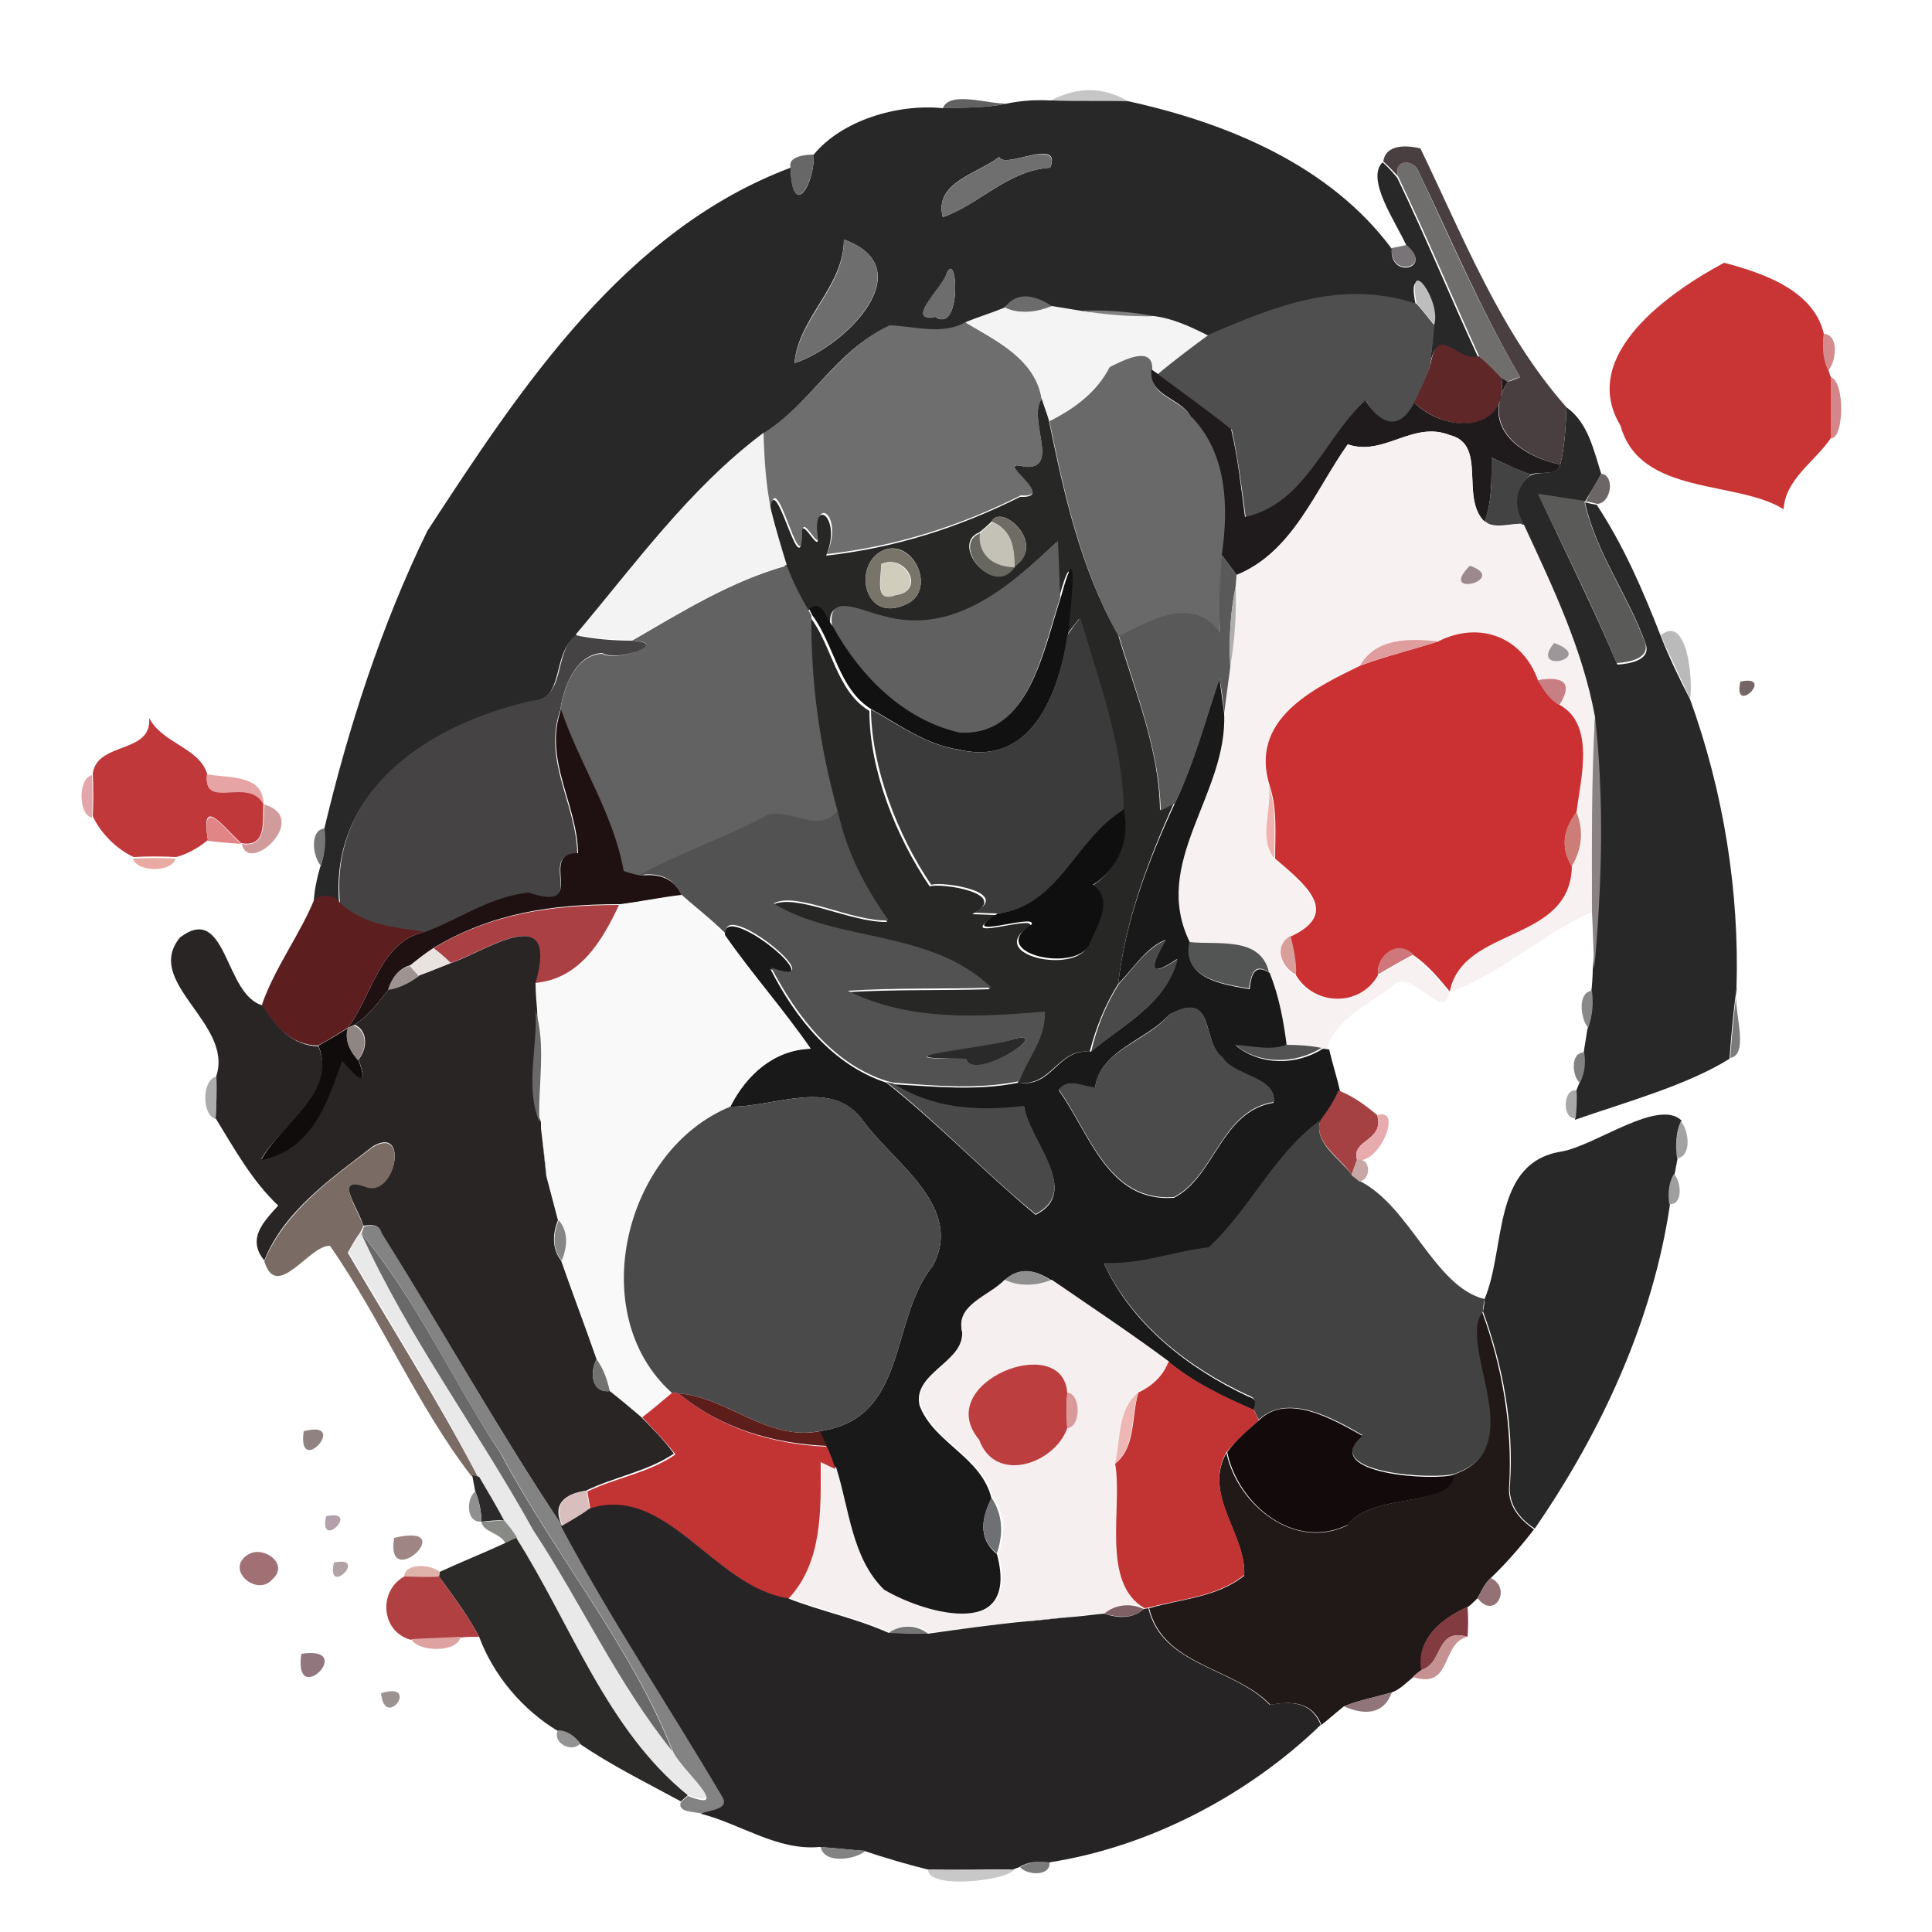 <?xml version="1.0" encoding="utf-8"?>
<!-- Generator: Adobe Illustrator 26.0.3, SVG Export Plug-In . SVG Version: 6.00 Build 0)  -->
<svg version="1.1" id="Layer_1" xmlns="http://www.w3.org/2000/svg" xmlns:xlink="http://www.w3.org/1999/xlink" x="0px" y="0px"
	 viewBox="0 0 250 250" style="enable-background:new 0 0 250 250;" xml:space="preserve">
<style type="text/css">
	.st0{fill:#C6C6C6;}
	.st1{fill:#616161;}
	.st2{fill:#282828;}
	.st3{fill:#493F40;}
	.st4{fill:#676767;}
	.st5{fill:#6F6F6F;}
	.st6{fill:#706E6D;}
	.st7{fill:#6E6E6E;}
	.st8{fill:#787477;}
	.st9{fill:#C93435;}
	.st10{fill:#6D6D6D;}
	.st11{fill:#BEBDBE;}
	.st12{fill:#504F4F;}
	.st13{fill:#6C6C6C;}
	.st14{fill:#F4F4F4;}
	.st15{fill:#818181;}
	.st16{fill:#D58A8C;}
	.st17{fill:#602728;}
	.st18{fill:#686968;}
	.st19{fill:#1F1A1B;}
	.st20{fill:#D48689;}
	.st21{fill:#272726;}
	.st22{fill:#F3F3F3;}
	.st23{fill:#F7F2F1;}
	.st24{fill:#434343;}
	.st25{fill:#6C6667;}
	.st26{fill:#5A5A59;}
	.st27{fill:#6E6C64;}
	.st28{fill:#C4C1B7;}
	.st29{fill:#68675F;}
	.st30{fill:#606060;}
	.st31{fill:#78746A;}
	.st32{fill:#595959;}
	.st33{fill:#626262;}
	.st34{fill:#D0CDBC;}
	.st35{fill:#111111;}
	.st36{fill:#9B898D;}
	.st37{fill:#AFAFAF;}
	.st38{fill:#3B3B3B;}
	.st39{fill:#BABABA;}
	.st40{fill:#454344;}
	.st41{fill:#CB3132;}
	.st42{fill:#E09D9D;}
	.st43{fill:#9D979A;}
	.st44{fill:#1A1919;}
	.st45{fill:#C77F83;}
	.st46{fill:#756665;}
	.st47{fill:#1F1111;}
	.st48{fill:#C0383A;}
	.st49{fill:#898184;}
	.st50{fill:#E3A6AA;}
	.st51{fill:#E7A4A5;}
	.st52{fill:#F1B1AC;}
	.st53{fill:#D29B9B;}
	.st54{fill:#E18586;}
	.st55{fill:#525252;}
	.st56{fill:#0F0F0F;}
	.st57{fill:#CD7D77;}
	.st58{fill:#777675;}
	.st59{fill:#E8AAA3;}
	.st60{fill:#5D1E20;}
	.st61{fill:#FAF9F9;}
	.st62{fill:#AA4044;}
	.st63{fill:#292525;}
	.st64{fill:#D89E99;}
	.st65{fill:#4A4A4A;}
	.st66{fill:#535454;}
	.st67{fill:#E9E3E0;}
	.st68{fill:#CF777A;}
	.st69{fill:#9E9391;}
	.st70{fill:#898989;}
	.st71{fill:#7B7B7B;}
	.st72{fill:#696969;}
	.st73{fill:#4B4B4B;}
	.st74{fill:#110C0C;}
	.st75{fill:#8F8684;}
	.st76{fill:#2A2A2A;}
	.st77{fill:#535353;}
	.st78{fill:#828282;}
	.st79{fill:#ACACAC;}
	.st80{fill:#494949;}
	.st81{fill:#A54043;}
	.st82{fill:#A8A8A8;}
	.st83{fill:#4B4A4A;}
	.st84{fill:#E8ABAD;}
	.st85{fill:#434242;}
	.st86{fill:#A3A3A3;}
	.st87{fill:#747474;}
	.st88{fill:#7A6C64;}
	.st89{fill:#C8A8A6;}
	.st90{fill:#9F9F9F;}
	.st91{fill:#848383;}
	.st92{fill:#868686;}
	.st93{fill:#EAE9E9;}
	.st94{fill:#6A6969;}
	.st95{fill:#8F8F8F;}
	.st96{fill:#F5F0EF;}
	.st97{fill:#211918;}
	.st98{fill:#727370;}
	.st99{fill:#C23434;}
	.st100{fill:#BD3E3F;}
	.st101{fill:#C23334;}
	.st102{fill:#5D1D1B;}
	.st103{fill:#D99B99;}
	.st104{fill:#EEB7B4;}
	.st105{fill:#130B0B;}
	.st106{fill:#908281;}
	.st107{fill:#2B2929;}
	.st108{fill:#909090;}
	.st109{fill:#D8BFBD;}
	.st110{fill:#272425;}
	.st111{fill:#6F7074;}
	.st112{fill:#B3A0AB;}
	.st113{fill:#878A85;}
	.st114{fill:#9F8685;}
	.st115{fill:#2C2A29;}
	.st116{fill:#A17075;}
	.st117{fill:#B1A3A5;}
	.st118{fill:#DFB2AA;}
	.st119{fill:#B04042;}
	.st120{fill:#937175;}
	.st121{fill:#7F6165;}
	.st122{fill:#823B40;}
	.st123{fill:#8F9191;}
	.st124{fill:#757575;}
	.st125{fill:#DFA2A2;}
	.st126{fill:#C59192;}
	.st127{fill:#91767D;}
	.st128{fill:#9C9291;}
	.st129{fill:#90757B;}
	.st130{fill:#939393;}
	.st131{fill:#838383;}
	.st132{fill:#C8C8C8;}
</style>
<g id="_x23_c6c6c6ff">
	<path class="st0" d="M136,13c3.4-1.8,6.7-1.8,10,0.1C142.7,13,139.3,13,136,13z"/>
</g>
<g id="_x23_616161ff">
	<path class="st1" d="M122,14c0.9-2.3,5.9-0.5,8.3-0.6C127.6,14,124.8,13.9,122,14z"/>
</g>
<g id="_x23_282828ff">
	<path class="st2" d="M130.3,13.4c1.9-0.4,3.8-0.5,5.7-0.4c3.3,0.1,6.7,0,10,0.1c12.8,2.8,26.1,8.3,34.1,19.1
		c-0.4,3.9,5.5,2.6,1.9-0.4c-1.4-3.1-5.3-8.6-3.1-10.8c0.7,0.6,1.3,1.3,1.9,2c3.7,7.7,6.9,15.5,10.5,23.3c-3,0.8-5.3-4.5-6.3,1.1
		c0.2-1.7,0.4-3.4,0.5-5.1c0.8-3.1-3.7-9.4-2.3-2.8c-9.8-3.2-18.3,0.4-27.1,4.1c-2.2-1.1-4.5-2.3-7-2.5c-3.1-0.6-6.3-0.8-9.5-0.7
		c-1.2-0.2-2.5-0.3-3.7-0.6c-2.6-1.7-4.6-1.6-6.1,0.2c-1.7,0.7-3.4,1.3-5.1,1.9c-3.1,1.7-6.5,0.5-9.8,0.4
		c-6.7,3-10.1,10.1-16.2,13.9c-9.6,7.2-16.7,17-24.3,26.2c-3.1,2.4-1.2,8.2-5.8,8.5c-12.7,3-26.1,11.1-24.7,26.2
		c-0.9-1.1-2.1-1.1-3.3-0.5c0.1-1.5,0.4-2.9,0.8-4.3c0.6-1.5,0.7-3.2,0.5-4.8c3.1-13.1,7.4-26.5,13.4-38.8
		C67.5,50,80.8,29.8,102.3,21.7c0.2,6.7,3.1,2.4,3-1.7c3.6-4.4,10.8-6.6,16.7-6C124.8,13.9,127.6,14,130.3,13.4 M129.3,20.3
		c-2.8,2.2-8.5,3.3-7.3,7.8c4.8-1.7,8.5-6.1,13.9-6.4C137.5,17.6,129.9,22,129.3,20.3 M109.2,31c0,6.1-5.9,10.1-6.4,16
		C109.5,44.8,119.4,34.7,109.2,31 M122.5,35.4c-0.5,1.8-5.5,6.3-1.5,5.6C124.5,43.3,123.9,32.1,122.5,35.4z"/>
	<path class="st2" d="M201.9,60.1c0.6-2.4,0.7-4.9,0.8-7.4c2.8,2,3.5,5.5,4.5,8.6c-0.6,1.2-1.4,2.4-2.1,3.6c-1.5-0.2-4.5-0.7-6-0.9
		c3.4,7.3,7,14.5,10.2,22c1.6-0.1,4.5-0.6,3.6-2.8c-2.2-6.2-6.4-11.7-7.8-18.2c0.4,0.1,1.2,0.3,1.5,0.3c3.5,5.3,6,11.1,8.3,17
		c1.1,2.8,2.4,5.5,3.8,8.2c4.3,11.9,6.4,24.8,6,37.4c-0.4,3-0.7,6.1-0.9,9.1c-5.4,3.4-13.4,5.6-20,7.9c0.1-1.2,0.2-2.4,0.1-3.6
		l0.4-1c0.7-1.2,0.8-2.6,0.6-3.9c0.1-0.8,0.4-2.4,0.5-3.2c0.6-1.5,0.7-3.2,0.5-4.8c0.1-0.7,0.2-2.2,0.2-2.9
		c1.1-10.8,1.4-21.8,0.1-32.6c-1.6-8.7-5.5-16.8-9.2-24.9c-1.4-2.3-1.2-4.7,0.9-6.4C199.2,60.8,201.7,61.7,201.9,60.1z"/>
	<path class="st2" d="M202.1,149c4.4-0.8,12.5-6.9,15.5-4c-0.8,1.5-0.7,3.2-0.5,4.8c-0.1,0.5-0.3,1.6-0.4,2.1
		c-0.7,1.2-0.8,2.5-0.6,3.9c-2.2,15.1-8.9,29.5-17.5,42c-2-1.3-3.5-3.2-3.2-5.8c0.5-7.6-0.9-15.2-3.5-22.3c0.1-0.4,0.2-1.2,0.2-1.6
		C194.9,161.5,193,150.4,202.1,149z"/>
</g>
<g id="_x23_493f40ff">
	<path class="st3" d="M179,20.9c0.3-2.3,3.1-2.1,4.8-1.7c5.6,11.6,10.4,23.9,18.9,33.5c-0.1,2.5-0.2,5-0.8,7.4
		c-4.9-1-10.4-4.8-6.8-10.7c0.4-0.1,1.2-0.4,1.6-0.6c-5-8.5-8.8-17.6-13.1-26.5c-0.6-1.8-3.3-1.7-2.7,0.5
		C180.3,22.2,179.7,21.5,179,20.9z"/>
</g>
<g id="_x23_676767ff">
	<path class="st4" d="M102.3,21.7c-0.4-1.5,2-1.7,3-1.7C105.4,24.1,102.4,28.4,102.3,21.7z"/>
</g>
<g id="_x23_6f6f6fff">
	<path class="st5" d="M129.3,20.3c0.5,1.7,8.1-2.6,6.6,1.4c-5.4,0.3-9.1,4.7-13.9,6.4C120.8,23.6,126.6,22.5,129.3,20.3z"/>
</g>
<g id="_x23_706e6dff">
	<path class="st6" d="M180.9,22.8c-0.6-2.3,2.1-2.3,2.7-0.5c4.2,8.9,8.1,18,13.1,26.5c-0.4,0.1-1.2,0.4-1.6,0.6l-0.8-0.5
		c-1-0.9-2-1.9-2.9-2.8C187.9,38.4,184.6,30.5,180.9,22.8z"/>
</g>
<g id="_x23_6e6e6eff">
	<path class="st7" d="M109.2,31c10.2,3.7,0.2,13.8-6.4,16C103.4,41.1,109.3,37.1,109.2,31z"/>
	<path class="st7" d="M115.1,42.1c3.3,0.1,6.8,1.3,9.8-0.4c4,2.4,9.1,4.7,9.9,9.9c-1.9,2.6,2.5,9.2-2.2,8.8
		c-4.5-1.3,4.4,4.1-0.5,3.7c-8,4-16.2,6.6-25.1,7.6c2.2-5.1-1.7-7.6-1.1-2.6c0.4,2.9-2.3-3.1-2,0c-0.3,6.5-3.6-9.8-4.2-2.9
		c-0.6-3.3-0.9-6.7-1-10.1C105,52.2,108.4,45.2,115.1,42.1z"/>
</g>
<g id="_x23_787477ff">
	<path class="st8" d="M180.1,32.1c0.5-0.1,1.5-0.3,1.9-0.4C185.6,34.7,179.7,36,180.1,32.1z"/>
</g>
<g id="_x23_c93435ff">
	<path class="st9" d="M209.7,55.1C204.2,46,216,37.8,223.1,34c4.9,1.3,11.6,3.5,12.9,9.2c-0.1,1.6-0.1,3.3,0.6,4.7l0.3,0.9
		c0,2.6,0,5.2,0,7.9c-2,3-5.9,5.3-6.1,9.2C224.8,62.1,212.2,64.2,209.7,55.1z"/>
</g>
<g id="_x23_6d6d6dff">
	<path class="st10" d="M122.5,35.4c1.4-3.3,2,7.9-1.5,5.6C117,41.7,121.9,37.2,122.5,35.4z"/>
</g>
<g id="_x23_bebdbeff">
	<path class="st11" d="M183.3,39.2c-1.3-6.6,3.2-0.3,2.3,2.8C184.9,41.1,184.1,40.2,183.3,39.2z"/>
</g>
<g id="_x23_504f4fff">
	<path class="st12" d="M156.2,43.4c8.8-3.8,17.3-7.3,27.1-4.1c0.8,0.9,1.6,1.9,2.3,2.8c-0.1,1.7-0.4,3.4-0.5,5.1
		c-0.6,1.7-1.3,3.3-2,5c-2,3.6-4.4,2.9-6.3-0.3c-5.3,4.8-7.8,13.5-15.6,15.1c-0.5-3.8-1-7.7-1.8-11.4c-3.2-2.4-6.4-4.7-9.6-7.2
		C151.9,46.6,154,44.9,156.2,43.4z"/>
</g>
<g id="_x23_6c6c6cff">
	<path class="st13" d="M130,39.8c1.4-1.9,3.5-1.9,6.1-0.2C134.1,40.5,131.9,40.7,130,39.8z"/>
</g>
<g id="_x23_f4f4f4ff">
	<path class="st14" d="M124.9,41.7c1.7-0.7,3.4-1.2,5.1-1.9c1.9,0.9,4.2,0.6,6.1-0.2c1.2,0.2,2.5,0.4,3.7,0.6
		c3.1,0.5,6.3,0.8,9.5,0.7c2.5,0.3,4.8,1.4,7,2.5c-2.2,1.6-4.4,3.3-6.5,5l-0.7-0.5c0.2-3.4-3.8-1.2-5.5-0.4
		c-1.6,3.3-4.5,5.5-7.9,6.9c-0.2-0.7-0.7-2-0.9-2.7C134,46.5,128.9,44.1,124.9,41.7z"/>
</g>
<g id="_x23_818181ff">
	<path class="st15" d="M139.8,40.2c3.2-0.1,6.3,0.1,9.5,0.7C146.1,41,142.9,40.7,139.8,40.2z"/>
</g>
<g id="_x23_d58a8cff">
	<path class="st16" d="M236,43.2c2,0.1,1.6,3.6,0.6,4.7C235.8,46.5,235.8,44.8,236,43.2z"/>
</g>
<g id="_x23_602728ff">
	<path class="st17" d="M185.1,47.2c1-5.6,3.3-0.3,6.3-1.1c1,0.9,2,1.9,2.9,2.8c0.9,7.4-7.3,7.1-11.3,3.2
		C183.8,50.5,184.5,48.8,185.1,47.2z"/>
</g>
<g id="_x23_686968ff">
	<path class="st18" d="M143.6,47.5c1.6-0.8,5.7-3,5.5,0.4c-0.5,3.5,3.6,3.6,5.1,6.1c4.7,4.7,4.9,11.7,4,17.9
		c-0.2,3.4-0.5,6.7-0.3,10.1c-3.5-4.9-8.9-1.7-13.1,0.4c-4.9-8.7-7-18.2-9-27.9C139,52.9,141.9,50.8,143.6,47.5z"/>
</g>
<g id="_x23_1f1a1bff">
	<path class="st19" d="M149,47.8l0.7,0.5c3.2,2.4,6.4,4.7,9.6,7.2c0.9,3.8,1.3,7.6,1.8,11.4c7.8-1.7,10.3-10.3,15.6-15.1
		c2,3.2,4.4,4,6.3,0.3c3.9,3.9,12.2,4.1,11.3-3.2l0.8,0.5c-3.7,5.9,1.8,9.7,6.8,10.7c-0.2,1.6-2.6,0.8-3.8,1.3
		c-1.8-0.6-3.4-1.4-5.1-2.2c0,2.8,0.1,5.7-0.9,8.3c-3.2-3.1,0.4-10-4.5-11.2c-4.8-1.9-8.5,2.8-13.2,1.2c-4.2,6-7.1,14-14.4,16.9
		c-0.6-0.9-1.3-1.7-1.9-2.6c0.9-6.2,0.7-13.2-4-17.9C152.7,51.4,148.6,51.3,149,47.8z"/>
</g>
<g id="_x23_d48689ff">
	<path class="st20" d="M236.9,48.8c1.9,0.6,1.7,8.1,0,7.9C236.9,54.1,236.9,51.5,236.9,48.8z"/>
</g>
<g id="_x23_272726ff">
	<path class="st21" d="M132.6,60.4c4.7,0.4,0.3-6.2,2.2-8.8c0.2,0.7,0.7,2,0.9,2.7c2,9.7,4.1,19.2,9,27.9c2.2,7.4,5.3,14.8,5.4,22.6
		c0.4-0.2,1.4-0.7,1.8-0.9c-3.3,7.4-6.3,15.2-7.2,23.4c-1.7,2.7-2.9,5.7-3.7,8.8c-4.1-0.5-4.9,4.6-9.3,4c1.1-3,3.5-5.6,3.3-9
		c-8.6,0.7-17.5,1.2-25.5-2.7c6.2-0.4,12.4-0.2,18.6-0.4c-7.9-7.6-19.8-5.8-28.2-10.9c3.1-1.6,10.1,2.3,14.9,2.2
		c-3.1-4.3-5.5-9-6.6-14.2c-2.3-8.2-3.5-16.7-3.4-25.3c2.9,3.8,3.4,9.6,7.7,12.2c0,7.6,3.4,16.2,7.8,22.7c1.4-0.5,10.7,0.9,5.5,3.6
		c0.8,0,2.4,0.1,3.1,0.1c-5.9,3.8,5-0.1,4.4,1.4c-6.1,3.8,6,6.4,7.5,2.5c0.9-2.4,3.2-5.7,0.4-7.6c3.4-2.1,5-6,4-9.8
		c0-8.6-3.2-16.7-5.6-24.8c-0.6,0.8-1.2,1.5-1.7,2.3c0.5-4.5,1.4-13.4-0.9-4.9c-0.1-1.8-0.2-5.5-0.3-7.3
		c-6.1,5.7-13.4,12.4-22.6,9.7c-3-0.7-7.4-3.2-6.6,1.5c-0.9-1-1.4-3.7-3.1-2.3c-1.1-1.8-2-3.7-2.8-5.7c-0.7-2.3-1.4-4.7-2-7
		c0.5-6.8,3.9,9.4,4.2,2.9c-0.3-3.1,2.4,2.9,2,0c-0.7-5,3.2-2.4,1.1,2.6c8.9-1,17.1-3.6,25.1-7.6C137.1,64.5,128.1,59.2,132.6,60.4
		 M128.3,67.5c-0.4,0.4-1.2,1.1-1.6,1.4c-3.8,1.5,1.8,8.4,4.5,4.4C135.6,70.5,129.6,65,128.3,67.5 M114.3,71.2
		c-4.2,1.9-2.4,10.1,3.5,6.7C121,75.7,118,69.7,114.3,71.2z"/>
</g>
<g id="_x23_f3f3f3ff">
	<path class="st22" d="M74.5,82.1C82.2,73,89.2,63.2,98.8,56c0.1,3.4,0.3,6.8,1,10.1c0.6,2.4,1.3,4.7,2,7c-7.2,2.1-13.6,6-20,9.7
		C79.4,82.8,76.9,82.6,74.5,82.1z"/>
</g>
<g id="_x23_f7f2f1ff">
	<path class="st23" d="M174.4,57.5c4.7,1.6,8.4-3.1,13.2-1.2c4.9,1.2,1.3,8.1,4.5,11.2c1.2,1.2,3.5,0.1,5.1,0.4
		c3.7,8,7.6,16.1,9.2,24.9c-0.4,8.4-0.4,16.8-0.4,25.2c-6.5,2.9-11.6,7.9-18.4,10.4c1.6-8.6,15.5-6.3,15.8-16.2
		c1.4-2.4,1.6-4.7,0.6-7c0.5-4.1,2.5-11.3-2.2-13.9c1.9-3.1,0.3-3.7-2.8-3.2c-2-5.6-7.6-7.7-12.9-5c-3.7-0.3-8-0.4-10.1,3.1
		c-6.1,2.9-14.5,7-11.8,15.6c0.3,3-1.4,6.8,0.7,9.4c3.7,3.2,8.7,7,2,10.1c-2.2,1.2-1.2,4,0.7,5c2.4,4,8.3,4,10.6,0
		c1.5-0.9,3.1-1.8,4.6-2.6c1.8,1.3,3.2,3,4.7,4.7c-0.6,4.1-4.7-3.2-7.2-0.9c-3.2,2.6-7.7,4.3-8.6,8.4l-0.8-0.1
		c-1.5-0.3-3.1-0.4-4.6-0.4c-0.4-3.2-1-6.4-2.2-9.4c-1.1-4.6-6.6-3.5-10.3-3.9c-5.2-10.4,4.9-19.2,4.4-29.7c0.2-1.5,0.6-4.5,0.8-6
		c0.6-3.4,0.9-6.9,0.7-10.4c0-0.4,0.1-1.1,0.1-1.5C167.3,71.5,170.1,63.5,174.4,57.5 M190.2,73.2C185.9,77.5,195.4,75,190.2,73.2
		 M201.1,83.2C197.7,87.3,206.7,85.2,201.1,83.2z"/>
</g>
<g id="_x23_434343ff">
	<path class="st24" d="M193,59.2c1.7,0.8,3.4,1.6,5.1,2.2c-2.1,1.8-2.3,4.1-0.9,6.4c-1.6-0.2-3.9,0.8-5.1-0.4
		C193.1,64.9,193,62,193,59.2z"/>
</g>
<g id="_x23_6c6667ff">
	<path class="st25" d="M207.2,61.3c1.8,0.2,1.3,3.8-0.5,3.9c-0.4-0.1-1.2-0.3-1.5-0.3C205.8,63.7,206.5,62.5,207.2,61.3z"/>
</g>
<g id="_x23_5a5a59ff">
	<path class="st26" d="M199,63.9c1.5,0.2,4.5,0.7,6,0.9c1.4,6.5,5.5,12,7.8,18.2c0.9,2.2-2,2.7-3.6,2.8
		C206.1,78.4,202.5,71.2,199,63.9z"/>
</g>
<g id="_x23_6e6c64ff">
	<path class="st27" d="M128.3,67.5c1.3-2.5,7.3,3,2.9,5.9C131.3,70.9,130.9,68.5,128.3,67.5z"/>
</g>
<g id="_x23_c4c1b7ff">
	<path class="st28" d="M126.8,69c0.4-0.4,1.2-1.1,1.6-1.4c2.6,1,2.9,3.4,2.9,5.9C128.6,73.4,126.5,71.8,126.8,69z"/>
</g>
<g id="_x23_68675fff">
	<path class="st29" d="M131.3,73.4c-2.7,4-8.3-2.9-4.5-4.4C126.5,71.8,128.6,73.4,131.3,73.4z"/>
</g>
<g id="_x23_606060ff">
	<path class="st30" d="M114.3,79.7c9.2,2.6,16.5-4,22.6-9.7c0.1,1.8,0.2,5.5,0.3,7.3c-2.3,6.8-4,18.1-13.1,17.6
		c-7.3-1.6-13-7.3-16.4-13.7C106.9,76.5,111.3,79,114.3,79.7z"/>
</g>
<g id="_x23_78746aff">
	<path class="st31" d="M114.3,71.2c3.7-1.4,6.7,4.5,3.5,6.7C111.9,81.3,110.1,73.1,114.3,71.2 M114,73c0.1,1.7-1,5.1,1.9,4
		C119.9,76.5,117.2,71.5,114,73z"/>
</g>
<g id="_x23_595959ff">
	<path class="st32" d="M158.1,71.8c0.6,0.9,1.3,1.7,1.9,2.6c0,0.4-0.1,1.1-0.1,1.5c-0.7,3.4-0.9,6.9-0.7,10.4
		c-0.2,1.5-0.6,4.5-0.8,6c-0.1-1.5-0.3-3-0.6-4.5c-1.8,5.5-3.3,11-5.8,16.2c-0.5,0.2-1.4,0.7-1.8,0.9c-0.2-7.9-3.2-15.2-5.4-22.6
		c4.2-2.1,9.6-5.3,13.1-0.4C157.6,78.5,157.9,75.2,158.1,71.8z"/>
</g>
<g id="_x23_626262ff">
	<path class="st33" d="M81.8,82.9c6.4-3.7,12.8-7.7,20-9.7c0.8,2,1.7,3.9,2.8,5.7l0.4,0.8c-0.1,8.6,1.1,17.1,3.4,25.3
		c-2.5,3-5.9-0.2-9,0.5c-5.5,3-11.4,4.9-16.6,8c-0.5-0.2-1.6-0.5-2.2-0.6c-1.3-7.5-5.7-13.8-8.1-20.9c0.4-3,1.9-7.2,5.4-7.4
		C79.9,85.7,86.9,83.1,81.8,82.9z"/>
</g>
<g id="_x23_d0cdbcff">
	<path class="st34" d="M114,73c3.1-1.4,5.8,3.5,1.9,4C113,78.1,114.2,74.7,114,73z"/>
</g>
<g id="_x23_111111ff">
	<path class="st35" d="M137.3,77.2c2.3-8.5,1.4,0.4,0.9,4.9c-1.1,7.2-4.5,17.2-14.1,14.9c-4.2-0.6-7.7-3.2-11.3-5.2
		c-4.3-2.6-4.8-8.3-7.7-12.2l-0.4-0.8c1.7-1.4,2.2,1.3,3.1,2.3c3.5,6.4,9.2,12.1,16.4,13.7C133.2,95.3,135,84.1,137.3,77.2z"/>
</g>
<g id="_x23_9b898dff">
	<path class="st36" d="M190.2,73.2C195.4,75,185.9,77.5,190.2,73.2z"/>
</g>
<g id="_x23_afafafff">
	<path class="st37" d="M159.2,86.2c-0.2-3.5,0-7,0.7-10.4C160,79.3,159.8,82.8,159.2,86.2z"/>
</g>
<g id="_x23_3b3b3bff">
	<path class="st38" d="M138.1,82.2c0.6-0.8,1.1-1.6,1.7-2.3c2.3,8.1,5.5,16.2,5.6,24.8c-6.3,4-8.3,12.6-16.3,13.5
		c-0.8,0-2.4-0.1-3.1-0.1c5.2-2.7-4.1-4.1-5.5-3.6c-4.4-6.5-7.7-15.1-7.8-22.7c3.6,2,7.2,4.6,11.3,5.2
		C133.6,99.3,137.1,89.4,138.1,82.2z"/>
</g>
<g id="_x23_bababaff">
	<path class="st39" d="M214.9,82.2c3.4-2.8,4.2,5.7,3.8,8.2C217.4,87.6,216.1,84.9,214.9,82.2z"/>
</g>
<g id="_x23_454344ff">
	<path class="st40" d="M68.7,90.7c4.7-0.3,2.8-6.2,5.8-8.5c2.4,0.5,4.8,0.7,7.3,0.7c5.1,0.3-1.9,2.8-3.9,1.6c-3.4,0.2-5,4.4-5.4,7.4
		c-2.3,6.5,2.1,12.2,2.2,18.6c-5.4-0.1,1.7,7.8-6.3,5.1c-4.9,0.5-8.9,3.4-13.4,5.1c-3.8-0.5-8.1-0.9-11-3.8
		C42.6,101.8,56,93.6,68.7,90.7z"/>
</g>
<g id="_x23_cb3132ff">
	<path class="st41" d="M186.1,83c5.3-2.7,10.9-0.6,12.9,5c0.8,1.2,1.5,2.5,2.8,3.2c4.7,2.6,2.7,9.7,2.2,13.9c-1.8,2.4-2,4.7-0.6,7
		c-0.2,10-14.1,7.7-15.8,16.2c-1.4-1.7-2.8-3.4-4.7-4.7c-2.1-2-4.8,0-4.6,2.6c-2.3,4.1-8.2,4-10.6,0c0-1.7-0.4-3.3-0.7-5
		c6.7-3.1,1.7-6.9-2-10.1c0-3.2,0.3-6.4-0.7-9.4c-2.7-8.6,5.6-12.6,11.8-15.6C179.3,84.9,182.7,84.1,186.1,83z"/>
</g>
<g id="_x23_e09d9dff">
	<path class="st42" d="M176,86.1c2.1-3.6,6.4-3.5,10.1-3.1C182.7,84.1,179.3,84.9,176,86.1z"/>
</g>
<g id="_x23_9d979aff">
	<path class="st43" d="M201.1,83.2C206.7,85.2,197.7,87.3,201.1,83.2z"/>
</g>
<g id="_x23_1a1919ff">
	<path class="st44" d="M152,104c2.5-5.2,4-10.8,5.8-16.2c0.2,1.5,0.4,3,0.6,4.5c0.5,10.5-9.6,19.3-4.4,29.7c-1,4.7,4.3,5.4,7.7,6
		c0.2-1.8,0.6-3.4,2.6-2.1c1.2,3,1.8,6.2,2.2,9.4c-2.2,0.8-4.4,0.1-6.6,0c3.2,2.6,7.8,2.6,11.3,0.4l0.8,0.1c0.4,1.8,1,3.6,1.4,5.4
		c-0.6,1.3-1.4,2.6-2.3,3.8c-6,4.3-9.1,11.6-14.5,16.5c-4.6,0.5-9,2.3-13.7,2.1c3.6,7.8,10.9,13.5,18.6,17.1c1,0.3,1.3,0.9,0.8,1.8
		c-3.9-1.7-7.7-3.5-11-6.2c-4.9-3.7-10.1-7.1-15.2-10.6c-2.4-1.6-4.4-1.6-6.1,0c-1.9,2.1-6.3,3.2-5.5,6.7c0.3,4-6.5,5.2-5.5,9.5
		c1.9,4.9,8,6.6,9.3,12c-1.6,3.1-1.4,5.5,0.7,7.2c3,11.2-9.2,8-14.8,4.7c-4.2-4.1-4.5-10.5-6.2-15.8c-0.3-1-0.6-1.9-1.1-2.9
		c-0.2-0.5-0.7-1.5-0.9-1.9c11.6-1.6,9-14.3,14.7-21.4c4.1-7.6-5-13.3-8.9-18.6c-4-5.9-11.5-1.9-17.3-2c2.1-4.1,5.6-7.3,10.4-7.5
		c-3.5-5.1-7.6-9.7-11.1-14.7c-0.4-4.8,14.6,7.5,5.9,4.4c3.2,6.3,8,12.4,15,14.7c6.7,5.3,12.7,11.6,19.3,17.1c6-3-0.8-9.4-1.5-14
		c-5.9,0.7-11.7,0.4-16.9-2.9c5.4,0.3,10.8,0.9,16.2-0.2c4.4,0.7,5.1-4.5,9.3-4c4.2-3.5,9.9-6.3,11.2-12c-4,2.7-3.3,0.8-1.5-2.5
		c-2.6,1.1-4.1,3.7-6.1,5.7C145.6,119.2,148.6,111.4,152,104 M151.3,131.3c-2.9,3.3-9,4.6-9.6,9.5c-1.6-0.1-3.5-1.4-4.7,0.3
		c4,5.5,6.3,14.5,14.9,13.9c5.3-2.7,6.1-11.2,12.9-12.3c0.5-3.3-5.2-3.4-6.6-5.8C155.4,134.8,157.4,128,151.3,131.3z"/>
</g>
<g id="_x23_c77f83ff">
	<path class="st45" d="M199,88c3.1-0.5,4.7,0.2,2.8,3.2C200.4,90.5,199.7,89.2,199,88z"/>
</g>
<g id="_x23_756665ff">
	<path class="st46" d="M225.2,88.2C229.8,87.2,224.2,92.8,225.2,88.2z"/>
</g>
<g id="_x23_1f1111ff">
	<path class="st47" d="M74.8,110.4c-0.1-6.4-4.5-12.1-2.2-18.6c2.4,7.1,6.8,13.5,8.1,20.9c0.5,0.2,1.6,0.5,2.2,0.6
		c2.6-0.3,4.4,0.5,5.3,2.5c-2.7,0.3-5.4,0.9-8,1.2c-9,0-16.6,1.2-24,5.6c-1.1,0.7-2.1,1.5-3.1,2.3c-1.5,0.4-2.4,1.7-2.8,3.1
		c-1.3,1.7-2.6,3.4-4.4,4.6L45,133c3.1-4,4.2-11.3,10-12.4c4.5-1.7,8.5-4.6,13.4-5.1C76.4,118.2,69.4,110.3,74.8,110.4z"/>
</g>
<g id="_x23_c0383aff">
	<path class="st48" d="M19.3,92.9c1.7,3.3,6.4,3.8,7.5,7.2c-0.6,4.8,5.3,0.3,7.3,3.9c-0.2,2.3,0.5,5.7-2.9,5.1
		c-2.4-2.2-5.3-6.3-4.3-0.4c-1.2,1-2.6,1.8-4.1,2.2c-1.9-0.1-3.7-0.1-5.5,0c-2.2-1-4.3-3.1-5.3-5.3c0.1-1.8,0.1-3.7,0-5.5
		C12.6,95.9,19.7,97.6,19.3,92.9z"/>
</g>
<g id="_x23_898184ff">
	<path class="st49" d="M206.4,92.7c1.2,10.8,0.9,21.8-0.1,32.6c-0.1-1.8-0.2-5.5-0.3-7.3C206,109.5,205.9,101.1,206.4,92.7z"/>
</g>
<g id="_x23_e3a6aaff">
	<path class="st50" d="M11.9,105.8c-1.8-0.4-1.8-5.1,0-5.5C12,102.1,12,103.9,11.9,105.8z"/>
</g>
<g id="_x23_e7a4a5ff">
	<path class="st51" d="M26.8,100.2c2.9,0.5,7.3,0,7.3,3.9C32.2,100.4,26.2,105,26.8,100.2z"/>
</g>
<g id="_x23_f1b1acff">
	<path class="st52" d="M164.2,101.7c1,3,0.7,6.2,0.7,9.4C162.8,108.5,164.6,104.7,164.2,101.7z"/>
</g>
<g id="_x23_d29b9bff">
	<path class="st53" d="M34.2,104.1c6.1,1.8-2.1,9.2-2.9,5.1C34.6,109.7,34,106.4,34.2,104.1z"/>
</g>
<g id="_x23_e18586ff">
	<path class="st54" d="M26.9,108.8c-0.9-5.9,1.9-1.8,4.3,0.4C29.8,109.1,28.4,109,26.9,108.8z"/>
</g>
<g id="_x23_525252ff">
	<path class="st55" d="M99.4,105.4c3.1-0.7,6.5,2.5,9-0.5c1.1,5.2,3.5,9.9,6.6,14.2c-4.8,0.2-11.9-3.8-14.9-2.2
		c8.3,5.1,20.3,3.3,28.2,10.9c-6.2,0.2-12.4,0-18.6,0.4c8,4,16.9,3.4,25.5,2.7c0.2,3.4-2.2,6-3.3,9c-5.3,1.1-10.8,0.6-16.2,0.2
		l-0.9-0.2c-7-2.2-11.7-8.4-15-14.7c8.7,3.2-6.3-9.2-5.9-4.4c-1.8-1.8-3.9-3.4-5.8-5.1c-0.9-2-2.6-2.8-5.3-2.5
		C88,110.3,93.9,108.4,99.4,105.4 M131.3,134.4c-2.4,1.2-19.8,2.7-6.3,2.6C126,140,136.4,133.3,131.3,134.4z"/>
</g>
<g id="_x23_0f0f0fff">
	<path class="st56" d="M129.1,118.2c8-1,10-9.6,16.3-13.5c0.9,3.9-0.7,7.8-4,9.8c2.8,1.9,0.6,5.2-0.4,7.6c-1.5,3.9-13.6,1.3-7.5-2.5
		C134.1,118.1,123.2,122,129.1,118.2z"/>
</g>
<g id="_x23_cd7d77ff">
	<path class="st57" d="M203.4,112.1c-1.4-2.3-1.3-4.6,0.6-7C204.9,107.3,204.8,109.7,203.4,112.1z"/>
</g>
<g id="_x23_777675ff">
	<path class="st58" d="M41.5,112c-1-1.1-1.5-4.6,0.5-4.8C42.2,108.8,42.1,110.4,41.5,112z"/>
</g>
<g id="_x23_e8aaa3ff">
	<path class="st59" d="M17.2,111.1c1.9-0.1,3.7-0.1,5.5,0C22.3,112.9,17.7,112.9,17.2,111.1z"/>
</g>
<g id="_x23_5d1e20ff">
	<path class="st60" d="M40.7,116.3c1.2-0.6,2.4-0.6,3.3,0.5c2.9,2.9,7.2,3.2,11,3.8c-5.8,1.1-6.9,8.4-10,12.4
		c-1.3,0.8-2.5,1.6-3.9,2.3c-3.4-0.1-5.6-2.5-7.2-5.3C35.5,125.3,38.9,120.8,40.7,116.3z"/>
</g>
<g id="_x23_faf9f9ff">
	<path class="st61" d="M80,117.1c2.7-0.4,5.3-0.9,8-1.2c1.9,1.7,4,3.3,5.8,5.1c3.5,5.1,7.6,9.7,11.1,14.7c-4.8,0.1-8.3,3.3-10.4,7.5
		c-13.7,5.6-18.9,26.8-7.5,37c-1.3,1.1-2.6,2.2-4,3.2c-1.3-1.1-2.6-2.3-4-3.3c-0.4-1.4-0.9-2.9-1.7-4.1c-1.5-4.3-3-8.5-4.6-12.8
		c0.7-1.7,0.9-3.7-0.4-5.2c-0.5-1.9-1.1-3.8-1.5-5.7c-0.2-1.6-0.5-4.6-0.7-6.2l-0.2-0.8c-0.2-4.8,0.9-9.8-0.5-14.5
		c-0.1-1.1-0.1-2.3-0.2-3.5C74.9,126.8,77.8,121.8,80,117.1z"/>
</g>
<g id="_x23_aa4044ff">
	<path class="st62" d="M56.1,122.7c7.3-4.4,15-5.6,24-5.6c-2.2,4.7-5.1,9.6-10.9,10.1c3.1-10.9-6.3-4.1-10.9-2.6
		C57.6,123.9,56.9,123.3,56.1,122.7z"/>
</g>
<g id="_x23_292525ff">
	<path class="st63" d="M23.3,121.3c6.1-4.6,5.7,7.5,10.7,8.8c1.6,2.7,3.8,5.2,7.2,5.3c2.6,6.2-4.8,10-7.4,14.6
		c6.4-1.1,8.6-7.4,10.5-12.8c1.9,2.2,3.5,3.9,2.1-0.1c1.1-1.3,1.3-3.7-0.5-4.5c1.8-1.2,3.1-2.9,4.4-4.6c1.5-0.2,2.8-0.9,4-1.8
		c1.4-0.5,2.8-1.1,4.1-1.6c4.5-1.5,14-8.3,10.9,2.6c0,1.2,0.1,2.3,0.2,3.5c0.3,4.8-1.3,9.9,0.5,14.5L70,146c0.2,1.5,0.5,4.6,0.7,6.2
		c0.5,1.9,1,3.8,1.5,5.7c-0.7,1.7-0.8,3.7,0.4,5.2c1.5,4.3,3.1,8.5,4.6,12.8c-0.9,1.6-0.7,4.4,1.7,4.1c1.4,1.1,2.7,2.2,4,3.3
		c1.5,1.5,3,3,4.3,4.8c-3.4,2.3-7.7,3-11.4,4.8c-2.7,0.4-4.4,1.7-3.1,4.5c-8.2-12.3-15.5-25.3-23.4-37.9c-0.3-1.2-1.4-1-2.3-0.9
		c-0.5-2.1-4.1-6.8,0.3-5.1c3.8,1.5,5.7-7.9,1-5.2c-5.3,4.1-11.5,8.3-14.1,14.8c-2.3-2.8-0.1-5,1.8-7.1c-3.4-3.2-5.7-7.4-8.1-11.3
		c0.1-1.9,0.1-3.7,0.1-5.5C30.2,132.4,18.5,127.1,23.3,121.3z"/>
</g>
<g id="_x23_d89e99ff">
	<path class="st64" d="M167.7,126.1c-1.9-0.9-3-3.7-0.7-5C167.4,122.8,167.8,124.4,167.7,126.1z"/>
</g>
<g id="_x23_4a4a4aff">
	<path class="st65" d="M144.8,127.3c1.9-2,3.4-4.5,6.1-5.7c-1.9,3.3-2.5,5.2,1.5,2.5c-1.4,5.7-7.1,8.5-11.2,12
		C141.9,133,143.1,130,144.8,127.3z"/>
</g>
<g id="_x23_535454ff">
	<path class="st66" d="M153.9,121.9c3.6,0.4,9.2-0.8,10.3,3.9c-2-1.3-2.3,0.4-2.6,2.1C158.2,127.3,152.9,126.6,153.9,121.9z"/>
</g>
<g id="_x23_e9e3e0ff">
	<path class="st67" d="M53,125c1-0.8,2-1.6,3.1-2.3c0.8,0.6,1.5,1.2,2.2,1.9c-1.4,0.5-2.7,1.1-4.1,1.6C53.8,126,53.3,125.3,53,125z"
		/>
</g>
<g id="_x23_cf777aff">
	<path class="st68" d="M178.3,126.1c-0.1-2.6,2.5-4.6,4.6-2.6C181.4,124.3,179.8,125.2,178.3,126.1z"/>
</g>
<g id="_x23_9e9391ff">
	<path class="st69" d="M50.2,128.1c0.4-1.4,1.3-2.7,2.8-3.1c0.3,0.3,0.9,1,1.2,1.3C53,127.2,51.6,127.9,50.2,128.1z"/>
</g>
<g id="_x23_898989ff">
	<path class="st70" d="M205.5,133c-1-1.2-1.4-4.6,0.5-4.8C206.2,129.8,206.1,131.4,205.5,133z"/>
</g>
<g id="_x23_7b7b7bff">
	<path class="st71" d="M223.9,136.9c0.2-3.1,0.5-6.1,0.9-9.1C224,130,226.6,136.4,223.9,136.9z"/>
	<path class="st71" d="M132,241.6c1.2-0.7,2.5-0.8,3.8-0.6C136,242.8,132.9,242.7,132,241.6z"/>
</g>
<g id="_x23_696969ff">
	<path class="st72" d="M69.3,130.7c1.4,4.7,0.3,9.7,0.5,14.5C67.9,140.6,69.6,135.5,69.3,130.7z"/>
</g>
<g id="_x23_4b4b4bff">
	<path class="st73" d="M151.3,131.3c6-3.4,4.1,3.4,6.9,5.5c1.4,2.4,7.1,2.5,6.6,5.8c-6.8,1.1-7.6,9.6-12.9,12.3
		c-8.6,0.6-10.9-8.4-14.9-13.9c1.2-1.6,3.1-0.4,4.7-0.3C142.3,135.9,148.5,134.7,151.3,131.3z"/>
</g>
<g id="_x23_110c0cff">
	<path class="st74" d="M41.2,135.3c1.3-0.7,2.6-1.5,3.9-2.3c-0.6,1.5,0.2,3.1,1.3,4.2c1.4,3.9-0.3,2.2-2.1,0.1
		c-1.9,5.4-4,11.6-10.5,12.8C36.3,145.4,43.7,141.5,41.2,135.3z"/>
</g>
<g id="_x23_8f8684ff">
	<path class="st75" d="M45,133l0.8-0.3c1.9,0.8,1.6,3.2,0.5,4.5C45.3,136,44.5,134.5,45,133z"/>
</g>
<g id="_x23_2a2a2aff">
	<path class="st76" d="M131.3,134.4c5.1-1.1-5.4,5.7-6.3,2.6C111.6,137,128.9,135.5,131.3,134.4z"/>
</g>
<g id="_x23_535353ff">
	<path class="st77" d="M159.8,135.2c2.2,0.1,4.5,0.8,6.6,0c1.6,0,3.1,0.1,4.6,0.4C167.6,137.7,163,137.8,159.8,135.2z"/>
</g>
<g id="_x23_828282ff">
	<path class="st78" d="M204.4,140.1c-1-0.9-1.2-4,0.6-3.9C205.2,137.5,205.1,138.9,204.4,140.1z"/>
</g>
<g id="_x23_acacacff">
	<path class="st79" d="M27.9,144.8c-1.8-0.5-1.8-5.1,0.1-5.5C28.1,141.1,28,142.9,27.9,144.8z"/>
</g>
<g id="_x23_494949ff">
	<path class="st80" d="M114.7,140l0.9,0.2c5.2,3.3,11,3.6,16.9,2.9c0.7,4.5,7.5,10.9,1.5,14C127.4,151.7,121.4,145.3,114.7,140z"/>
</g>
<g id="_x23_a54043ff">
	<path class="st81" d="M173.2,141.1c1.8,0.7,3.5,1.9,5,3.2c1,3.4-3.4,3.1-2.6,5.8c-0.2,0.5-0.5,1.4-0.7,1.9c-1.4-2.2-5.1-4.2-4-7.1
		C171.8,143.7,172.6,142.5,173.2,141.1z"/>
</g>
<g id="_x23_a8a8a8ff">
	<path class="st82" d="M203.9,144.7c-1.8,0.2-1.7-3.9,0.1-3.6C204.1,142.3,204,143.5,203.9,144.7z"/>
</g>
<g id="_x23_4b4a4aff">
	<path class="st83" d="M94.5,143.2c5.8,0.1,13.4-3.9,17.3,2c3.9,5.3,13,11,8.9,18.6c-5.7,7.1-3.1,19.8-14.7,21.4
		c-6.8,1.3-11.9-4.5-18.3-4.9l-0.8-0.1C75.6,170,80.8,148.8,94.5,143.2z"/>
</g>
<g id="_x23_e8abadff">
	<path class="st84" d="M178.2,144.3c3.4-1.1,0.3,6.4-2.6,5.8C174.8,147.4,179.2,147.7,178.2,144.3z"/>
</g>
<g id="_x23_434242ff">
	<path class="st85" d="M156.4,161.4c5.4-5,8.5-12.2,14.5-16.5c-1.1,2.9,2.5,5,4,7.1c0.2,0.2,0.7,0.6,1,0.8
		c6.6,3.3,9.7,13.7,16.2,15.3c-0.1,0.4-0.2,1.2-0.2,1.6c-3.2,4.6,6.4,17.6-3.7,21c-2.3,0.8-17.7,0-11.9-5c-3.8-2.2-9.7-5.5-13.4-2
		c-0.2-0.3-0.5-1-0.7-1.4c0.4-0.9,0.2-1.5-0.8-1.8c-7.7-3.6-14.9-9.2-18.6-17.1C147.4,163.7,151.9,161.9,156.4,161.4z"/>
</g>
<g id="_x23_a3a3a3ff">
	<path class="st86" d="M217,149.9c-0.2-1.6-0.2-3.3,0.5-4.8C218.5,146.2,219,149.6,217,149.9z"/>
</g>
<g id="_x23_747474ff">
	<path class="st87" d="M70,146c0.2,1.5,0.5,4.6,0.7,6.2C70.6,150.6,70.2,147.5,70,146z"/>
</g>
<g id="_x23_7a6c64ff">
	<path class="st88" d="M48.3,148.4c4.7-2.7,2.8,6.7-1,5.2c-4.3-1.6-0.8,3.1-0.3,5.1l-0.4,0.8c-0.6,0.8-1.1,1.7-1.6,2.6
		c5.7,9.7,11.7,19.2,16.9,29.1l-0.9-0.2c-6.9-8.9-11.7-20.3-18.3-29.8c-2.7-0.1-6.9,7.3-8.5,2C36.9,156.7,43,152.4,48.3,148.4z"/>
</g>
<g id="_x23_c8a8a6ff">
	<path class="st89" d="M175.6,150.1c1.8-0.4,1.9,2.5,0.3,2.8c-0.2-0.2-0.7-0.6-1-0.8C175,151.6,175.4,150.6,175.6,150.1z"/>
</g>
<g id="_x23_9f9f9fff">
	<path class="st90" d="M216,155.8c-0.2-1.3-0.1-2.7,0.6-3.9C217.6,152.9,217.8,156,216,155.8z"/>
</g>
<g id="_x23_848383ff">
	<path class="st91" d="M47.1,158.7c1-0.2,2-0.3,2.3,0.9c7.9,12.5,15.1,25.5,23.4,37.9c6.3,12,13.9,23.3,20.8,34.9
		c1.2,1.8-1.6,1.8-2.7,2.3c-0.9-0.3-3.3-0.1-2.8-1.5c0.2-0.2,0.7-0.6,0.9-0.8c6,2.3-0.9-3.3-1.9-5.7c-5.2-13.4-15.3-25.5-22.2-38.5
		c-6.3-9.4-10.9-19.9-18.1-28.6L47.1,158.7z"/>
</g>
<g id="_x23_868686ff">
	<path class="st92" d="M72.3,157.9c1.3,1.5,1.1,3.5,0.4,5.2C71.4,161.6,71.6,159.6,72.3,157.9z"/>
</g>
<g id="_x23_eae9e9ff">
	<path class="st93" d="M45.1,162c0.5-0.9,1.1-1.7,1.6-2.6c6.1,13.5,15,25.6,22.3,38.5c6.2,9.4,10.9,19.8,18,28.6
		c1,2.4,7.9,8,1.9,5.7c-10.4-8.5-15-22.1-22.2-33.3c-0.5-0.8-1-1.6-1.7-2.3c-1-1.9-2.1-3.7-3.2-5.6C56.8,181.2,50.8,171.7,45.1,162z
		"/>
</g>
<g id="_x23_6a6969ff">
	<path class="st94" d="M46.7,159.5c7.2,8.7,11.9,19.2,18.1,28.6c6.9,13,17,25.1,22.2,38.5c-7.1-8.8-11.8-19.2-18-28.6
		C61.8,185,52.8,173,46.7,159.5z"/>
</g>
<g id="_x23_8f8f8fff">
	<path class="st95" d="M129.9,165.7c1.7-1.6,3.7-1.7,6.1,0C134.1,166.5,131.9,166.6,129.9,165.7z"/>
</g>
<g id="_x23_f5f0efff">
	<path class="st96" d="M124.5,172.3c-0.9-3.5,3.5-4.6,5.5-6.7c1.9,0.9,4.1,0.8,6.1,0c5.1,3.5,10.2,6.9,15.2,10.6
		c-0.7,1.9-2.2,3.2-3.9,4c-2.7,2-2.3,6.1-3,9.2c0.9,5.6-1.9,15.4,3.8,18.7c-1.7-0.7-3.7-0.6-5.1,0.6c-1.3,0.1-2.5,0.3-3.8,0.4
		c-1.6,0.2-4.7,0.5-6.3,0.6c-4.3,0.5-8.5,1-12.7,1.6c-1.5-1.2-3.6-1.2-5.1-0.1c-4.2-1.9-8.8-2.8-13.1-4.5c4.5-4.8,4.1-11.6,4.2-17.7
		c0.5,0.2,1.4,0.7,1.9,0.9c1.7,5.3,2,11.7,6.2,15.8c5.6,3.3,17.8,6.5,14.8-4.7c1-2.7,0.8-5.1-0.7-7.2c-1.3-5.4-7.4-7-9.3-12
		C118,177.6,124.8,176.3,124.5,172.3 M126.7,186.3c2.1,5.8,9.8,3.1,11.3-1.5c1.8-0.1,1.8-4.5,0-4.6
		C137.5,172.2,120.5,178.9,126.7,186.3z"/>
</g>
<g id="_x23_211918ff">
	<path class="st97" d="M188.1,190.8c10.1-3.4,0.5-16.4,3.7-21c2.6,7.1,3.9,14.7,3.5,22.3c-0.3,2.6,1.2,4.4,3.2,5.8
		c-1.7,2.2-3.6,4.4-5.6,6.3c-0.8,0.7-1.2,1.7-1.7,2.6c-0.3,0.3-0.9,0.9-1.2,1.1c-3.4,1.5-6.7,4.1-6,8.2c-0.3,0.2-0.8,0.7-1.1,0.9
		c-0.9,0.7-1.7,1.6-2.8,2c-2.1,0.6-4.2,1-6.2,1.8c-1,0.8-1.9,1.6-2.9,2.4c-1.2-3-3.8-3.1-6.6-2.6c-4.7-4.9-13.9-5-15.7-12.5
		c4.1-1.2,8.8-1.4,12.3-4.2c0.3-5.3-5.4-10.4-2.3-15.9c1.4,6.7,8.8,12.7,15.6,9.4C177.6,193,187.6,195.2,188.1,190.8z"/>
</g>
<g id="_x23_727370ff">
	<path class="st98" d="M77.2,175.9c0.9,1.2,1.4,2.7,1.7,4.1C76.5,180.3,76.3,177.6,77.2,175.9z"/>
</g>
<g id="_x23_c23434ff">
	<path class="st99" d="M151.2,176.2c3.3,2.7,7.1,4.5,11,6.2c0.2,0.3,0.5,1,0.7,1.4c-1.5,1.3-2.9,2.6-4.2,4.1
		c-3.1,5.5,2.6,10.6,2.3,15.9c-3.4,2.8-8.2,3.1-12.3,4.2l-0.6,0.1c-5.7-3.3-2.8-13.1-3.8-18.7c2.7-2.1,2.1-6.2,3-9.2
		C149,179.4,150.5,178.1,151.2,176.2z"/>
</g>
<g id="_x23_bd3e3fff">
	<path class="st100" d="M126.7,186.3c-6.2-7.4,10.8-14.1,11.4-6.1c-0.1,1.5-0.1,3.1,0,4.6C136.5,189.4,128.8,192.1,126.7,186.3z"/>
</g>
<g id="_x23_c23334ff">
	<path class="st101" d="M87,180.2l0.8,0.1c5.4,4.5,12.2,6.6,19.2,6.9c0.4,0.9,0.8,1.9,1.1,2.9c-0.5-0.2-1.4-0.7-1.9-0.9
		c0,6.1,0.3,12.9-4.2,17.7c-9.5-1.5-15.6-14.8-25.6-11.6c-0.1-0.6-0.3-1.7-0.4-2.3c3.7-1.8,8-2.4,11.4-4.8c-1.3-1.7-2.8-3.2-4.3-4.8
		C84.4,182.4,85.7,181.3,87,180.2z"/>
</g>
<g id="_x23_5d1d1bff">
	<path class="st102" d="M87.8,180.3c6.4,0.5,11.4,6.2,18.3,4.9c0.2,0.5,0.7,1.5,0.9,1.9C100,186.8,93.2,184.8,87.8,180.3z"/>
</g>
<g id="_x23_d99b99ff">
	<path class="st103" d="M138.1,180.2c1.8,0.1,1.8,4.5,0,4.6C138,183.2,138,181.7,138.1,180.2z"/>
</g>
<g id="_x23_eeb7b4ff">
	<path class="st104" d="M144.3,189.4c0.7-3.1,0.3-7.1,3-9.2C146.3,183.3,146.9,187.3,144.3,189.4z"/>
</g>
<g id="_x23_130b0bff">
	<path class="st105" d="M162.9,183.8c3.6-3.6,9.5-0.2,13.4,2c-5.8,5,9.6,5.9,11.9,5c-0.4,4.4-10.4,2.2-13.8,6.5
		c-6.9,3.4-14.2-2.6-15.6-9.4C159.9,186.4,161.4,185.1,162.9,183.8z"/>
</g>
<g id="_x23_908281ff">
	<path class="st106" d="M39.3,185.2C45.4,183.6,38.4,191.4,39.3,185.2z"/>
</g>
<g id="_x23_2b2929ff">
	<path class="st107" d="M61.1,190.9l0.9,0.2c1.1,1.9,2.2,3.7,3.2,5.6c-0.7,0-2.2,0.1-2.9,0.2c0-1.3-0.3-2.7-0.8-3.9
		C61.4,192.5,61.2,191.4,61.1,190.9z"/>
</g>
<g id="_x23_909090ff">
	<path class="st108" d="M61.5,193c0.5,1.2,0.8,2.6,0.8,3.9C60.3,197.1,60.3,193.9,61.5,193z"/>
</g>
<g id="_x23_d8bfbdff">
	<path class="st109" d="M72.8,197.4c-1.3-2.9,0.4-4.1,3.1-4.5c0.1,0.6,0.3,1.7,0.4,2.3C75.2,196,74,196.7,72.8,197.4z"/>
</g>
<g id="_x23_272425ff">
	<path class="st110" d="M76.3,195.2c10-3.2,16.1,10.1,25.6,11.6c4.3,1.7,8.9,2.6,13.1,4.5c1.3,0,3.8,0.1,5.1,0.1
		c4.2-0.6,8.5-1.2,12.7-1.6c1.6-0.1,4.7-0.5,6.3-0.6c1.3-0.1,2.5-0.3,3.8-0.4c1.7,0.6,3.7,0.7,5.1-0.6l0.6-0.1
		c1.8,7.5,11,7.6,15.7,12.5c2.8-0.5,5.4-0.4,6.6,2.6c-9.3,9-22.1,15.8-35.2,17.8c-1.3-0.2-2.7-0.1-3.8,0.6l-0.8,0.3
		c-3.7,0-7.4,0.1-11.1,0c-2.8-0.7-5.5-1.5-8.2-2.4c-1.4-0.1-4.3-0.4-5.8-0.5c-5.4,0.5-10.2-3-15.3-4.3c1-0.5,3.9-0.5,2.7-2.3
		c-6.9-11.7-14.4-22.9-20.8-34.9C74,196.7,75.2,196,76.3,195.2z"/>
</g>
<g id="_x23_6f7074ff">
	<path class="st111" d="M128.3,193.8c1.4,2.1,1.6,4.5,0.7,7.2C126.9,199.4,126.7,196.9,128.3,193.8z"/>
</g>
<g id="_x23_b3a0abff">
	<path class="st112" d="M42.2,196.2C46.8,195.2,41.2,200.8,42.2,196.2z"/>
</g>
<g id="_x23_878a85ff">
	<path class="st113" d="M62.3,196.9c0.7,0,2.2-0.1,2.9-0.2c0.6,0.7,1.2,1.4,1.7,2.3c-0.4,0.2-1.1,0.5-1.5,0.7
		C64.7,198.3,62.5,198.3,62.3,196.9z"/>
</g>
<g id="_x23_9f8685ff">
	<path class="st114" d="M51,199C59.8,196.9,49.8,206.3,51,199z"/>
</g>
<g id="_x23_2c2a29ff">
	<path class="st115" d="M65.3,199.7c0.4-0.2,1.1-0.5,1.5-0.7c7.1,11.2,11.7,24.8,22.2,33.3c-0.2,0.2-0.7,0.6-0.9,0.8
		c-4.4-2.4-8.9-4.6-13-7.4c-0.7-1-1.6-1.7-2.9-1.7c-4.5-2.7-8.3-7.1-10.2-12.2c-1.5-2.8-3.3-5.2-5.2-7.8l0.1-0.6
		C59.7,202.1,62.5,201,65.3,199.7z"/>
</g>
<g id="_x23_a17075ff">
	<path class="st116" d="M32.2,201.1c2-1.1,5.2,1.3,3.1,3.2C33.3,206.8,28.9,203,32.2,201.1z"/>
</g>
<g id="_x23_b1a3a5ff">
	<path class="st117" d="M43.2,202.2C47.8,201.2,42.2,206.8,43.2,202.2z"/>
</g>
<g id="_x23_dfb2aaff">
	<path class="st118" d="M52.3,204c0.1-1.8,3.5-1.6,4.6-0.6l-0.1,0.6C55.3,204.1,53.8,204,52.3,204z"/>
</g>
<g id="_x23_b04042ff">
	<path class="st119" d="M52.3,204c1.5,0,3,0.1,4.5,0c1.8,2.5,3.7,5,5.2,7.8c-0.8,0-1.6,0-2.4,0.1c-1.6,0.1-4.8,0.2-6.4,0.3
		C49.3,211.2,48.9,205.9,52.3,204z"/>
</g>
<g id="_x23_937175ff">
	<path class="st120" d="M191.2,206.8c0.5-0.9,0.9-1.9,1.7-2.6C195.7,205.5,193.4,209.7,191.2,206.8z"/>
</g>
<g id="_x23_7f6165ff">
	<path class="st121" d="M142.9,208.8c1.4-1.2,3.4-1.4,5.1-0.6C146.7,209.5,144.6,209.3,142.9,208.8z"/>
</g>
<g id="_x23_823b40ff">
	<path class="st122" d="M183.9,216.1c-0.7-4,2.7-6.7,6-8.2c0.1,1.3,0.1,2.6,0,3.9C185.7,210.6,186.8,215.3,183.9,216.1z"/>
</g>
<g id="_x23_8f9191ff">
	<path class="st123" d="M132.9,209.8c1.6-0.1,4.7-0.5,6.3-0.6C137.6,209.3,134.4,209.6,132.9,209.8z"/>
</g>
<g id="_x23_757575ff">
	<path class="st124" d="M115,211.3c1.5-1.1,3.6-1.1,5.1,0.1C118.8,211.4,116.3,211.3,115,211.3z"/>
</g>
<g id="_x23_dfa2a2ff">
	<path class="st125" d="M53.2,212.1c1.6-0.1,4.8-0.2,6.4-0.3C59.2,213.9,54.1,213.8,53.2,212.1z"/>
</g>
<g id="_x23_c59192ff">
	<path class="st126" d="M183.9,216.1c2.9-0.8,1.8-5.5,6-4.3c-3.5,0.8-1.9,6.9-7.1,5.2C183.1,216.7,183.6,216.3,183.9,216.1z"/>
</g>
<g id="_x23_91767dff">
	<path class="st127" d="M39,214C46.3,212.9,37.9,221.3,39,214z"/>
</g>
<g id="_x23_9c9291ff">
	<path class="st128" d="M49.3,219.1C54.5,217.5,49.8,224,49.3,219.1z"/>
</g>
<g id="_x23_90757bff">
	<path class="st129" d="M173.9,220.8c2-0.8,4.1-1.2,6.2-1.8C179,222,176.4,221.9,173.9,220.8z"/>
</g>
<g id="_x23_939393ff">
	<path class="st130" d="M72.2,223.9c1.2,0,2.2,0.8,2.9,1.7C74,226.9,71.4,225.5,72.2,223.9z"/>
</g>
<g id="_x23_838383ff">
	<path class="st131" d="M106.2,239c1.4,0.1,4.3,0.4,5.8,0.5C110.6,240.7,106.6,241.2,106.2,239z"/>
</g>
<g id="_x23_c8c8c8ff">
	<path class="st132" d="M120.1,241.9c3.7,0.2,7.4,0.1,11.1,0C130.7,243.3,120,244.6,120.1,241.9z"/>
</g>
</svg>
